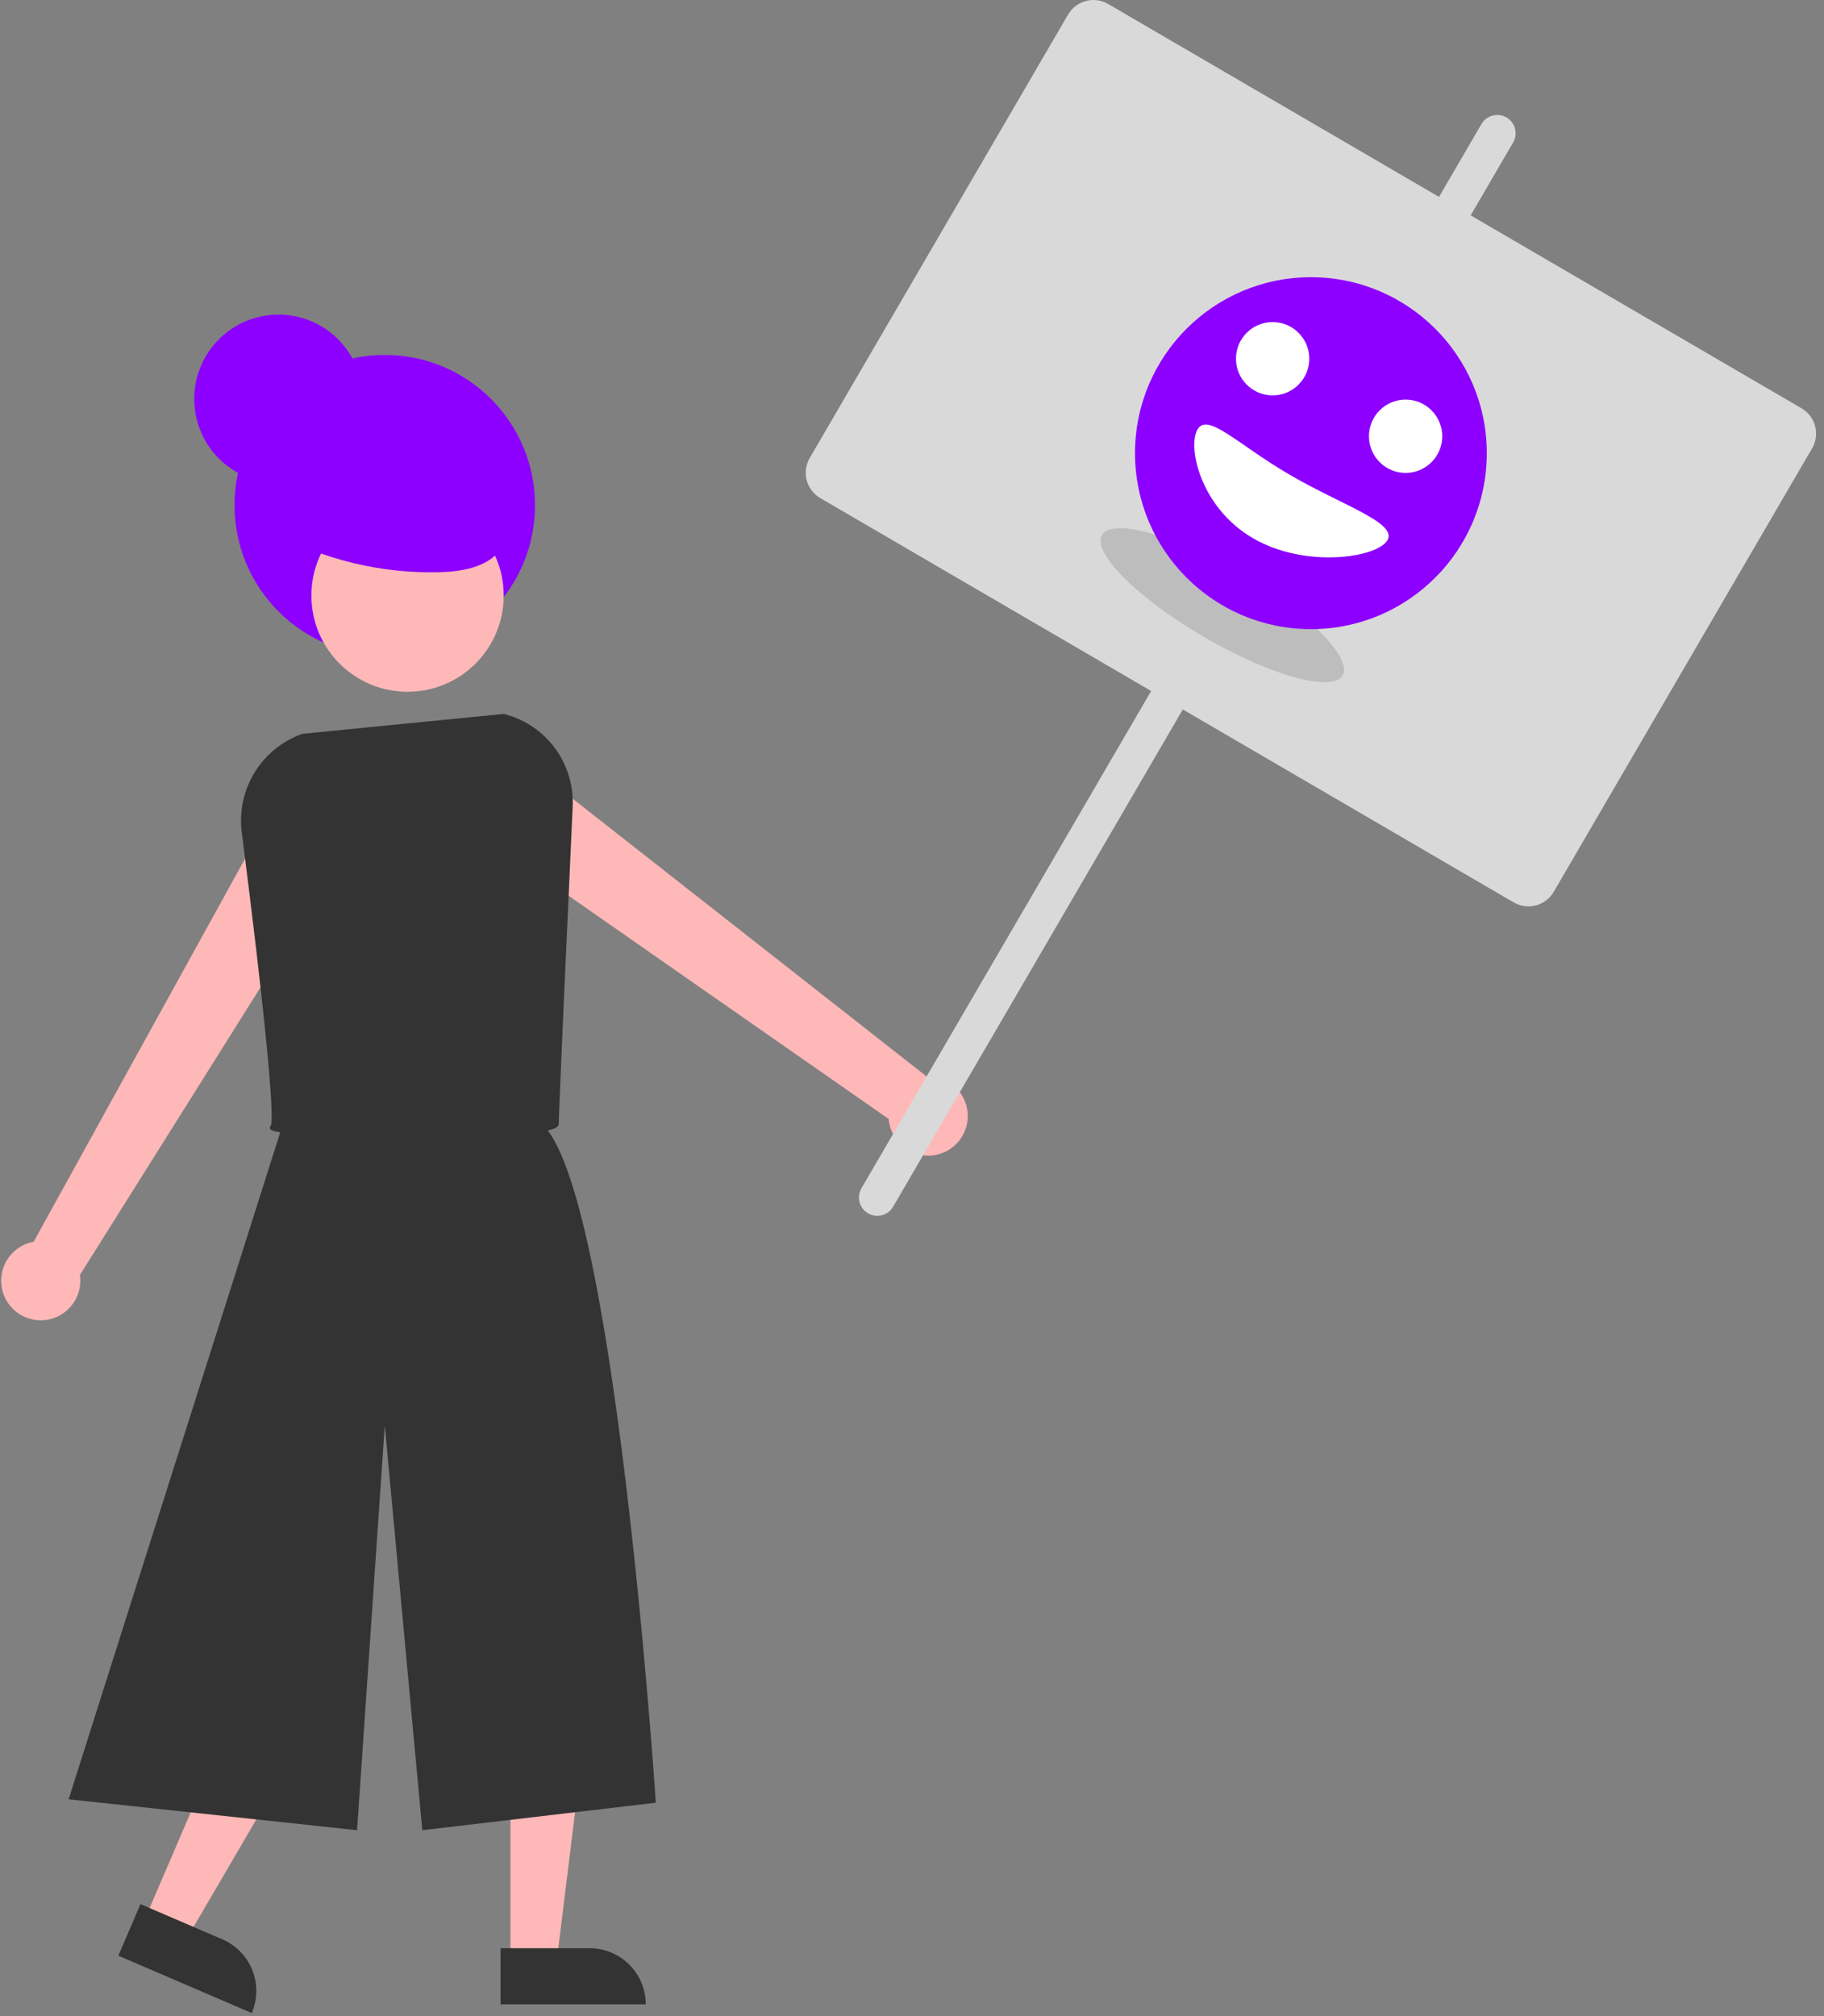 <svg width="181" height="200" viewBox="0 0 181 200" fill="none" xmlns="http://www.w3.org/2000/svg">
<rect x="0" y="0" width="181" height="200" fill="#808080" stroke="none"/>
<g clip-path="url(#clip0)">
<path d="M38.182 65.024C46.416 65.024 53.091 58.349 53.091 50.115C53.091 41.881 46.416 35.206 38.182 35.206C29.948 35.206 23.273 41.881 23.273 50.115C23.273 58.349 29.948 65.024 38.182 65.024Z" fill="#8D00FF"/>
<path d="M34.239 84.588L27.492 79.425L3.34 123.171C2.581 123.309 1.88 123.667 1.323 124.2C0.767 124.734 0.38 125.419 0.21 126.171C0.041 126.924 0.096 127.709 0.37 128.43C0.644 129.15 1.124 129.775 1.75 130.225C2.376 130.674 3.121 130.93 3.891 130.96C4.661 130.989 5.423 130.792 6.082 130.391C6.741 129.99 7.267 129.405 7.596 128.707C7.924 128.01 8.04 127.231 7.928 126.468L34.239 84.588Z" fill="#FFB8B8"/>
<path d="M95.819 109.417C95.543 108.619 95.017 107.931 94.32 107.455C93.622 106.979 92.79 106.74 91.946 106.774L53.031 76.248L47.194 82.42L88.189 110.994C88.231 111.551 88.391 112.093 88.659 112.583C88.926 113.073 89.296 113.501 89.742 113.837C90.187 114.173 90.7 114.41 91.245 114.533C91.79 114.655 92.355 114.66 92.901 114.547C93.448 114.434 93.965 114.206 94.417 113.877C94.868 113.549 95.245 113.128 95.521 112.642C95.797 112.157 95.966 111.618 96.017 111.062C96.069 110.506 96.001 109.945 95.819 109.417V109.417Z" fill="#FFB8B8"/>
<path d="M50.654 194.557H55.239L57.421 176.874H50.654V194.557Z" fill="#FFB8B8"/>
<path d="M64.081 198.814H49.672V193.247H58.514C59.991 193.247 61.407 193.834 62.45 194.878C63.495 195.922 64.081 197.338 64.081 198.814V198.814Z" fill="#333333"/>
<path d="M14.328 190.464L18.54 192.275L27.527 176.889L21.31 174.218L14.328 190.464Z" fill="#FFB8B8"/>
<path d="M24.982 199.677L11.745 193.988L13.943 188.873L22.066 192.364C23.422 192.947 24.492 194.045 25.039 195.416C25.586 196.788 25.565 198.32 24.982 199.677Z" fill="#333333"/>
<path d="M28.617 109.77L6.809 178.473L35.433 181.54L38.182 141.388L41.907 181.54L65.079 178.814C65.079 178.814 60.893 115.222 53.275 111.133C45.656 107.043 28.617 109.77 28.617 109.77Z" fill="#333333"/>
<path d="M40.443 68.618C45.712 68.618 49.984 64.347 49.984 59.077C49.984 53.807 45.712 49.536 40.443 49.536C35.173 49.536 30.901 53.807 30.901 59.077C30.901 64.347 35.173 68.618 40.443 68.618Z" fill="#FFB8B8"/>
<path d="M40.137 112.849C33.512 112.849 27.136 112.556 26.807 111.986C26.779 111.938 26.769 111.882 26.777 111.828C26.786 111.773 26.813 111.723 26.854 111.686C27.31 111.014 26.24 100.105 23.986 82.509C23.731 80.448 24.187 78.362 25.278 76.596C26.37 74.829 28.032 73.489 29.989 72.796L30.031 72.786L50 70.814L50.224 70.877C52.199 71.426 53.929 72.631 55.129 74.293C56.329 75.956 56.927 77.977 56.827 80.025C56.312 91.25 55.448 110.261 55.448 111.473C55.448 111.803 54.989 111.968 54.589 112.076C52.645 112.597 46.283 112.849 40.137 112.849Z" fill="#333333"/>
<path d="M27.024 52.757C32.098 55.52 37.81 56.9 43.585 56.759C45.797 56.701 48.235 56.299 49.636 54.586C51.217 52.653 50.821 49.633 49.296 47.656C47.771 45.679 45.386 44.564 43.006 43.808C40.754 43.093 38.342 42.632 36.032 43.132C34.814 43.396 33.666 43.919 32.668 44.666C31.67 45.413 30.844 46.366 30.247 47.461C29.65 48.555 29.296 49.766 29.208 51.009C29.121 52.253 29.302 53.501 29.74 54.669" fill="#8D00FF"/>
<path d="M27.636 47.934C32.255 47.934 36 44.189 36 39.57C36 34.951 32.255 31.206 27.636 31.206C23.017 31.206 19.273 34.951 19.273 39.57C19.273 44.189 23.017 47.934 27.636 47.934Z" fill="#8D00FF"/>
<path d="M178.768 40.497L145.938 21.362L150.149 14.136C150.269 13.93 150.348 13.702 150.38 13.466C150.412 13.229 150.397 12.988 150.337 12.758C150.276 12.527 150.17 12.31 150.025 12.12C149.881 11.93 149.7 11.77 149.494 11.65C149.288 11.53 149.06 11.451 148.823 11.419C148.587 11.387 148.346 11.402 148.115 11.463C147.884 11.524 147.668 11.629 147.477 11.774C147.287 11.918 147.128 12.099 147.008 12.305L142.796 19.531L109.965 0.396C109.299 0.008 108.505 -0.1 107.759 0.097C107.013 0.293 106.376 0.778 105.987 1.445L80.352 45.428C79.963 46.095 79.856 46.889 80.052 47.635C80.249 48.381 80.734 49.018 81.4 49.407L114.231 68.542L85.483 117.866C85.362 118.073 85.284 118.3 85.252 118.537C85.22 118.774 85.234 119.014 85.295 119.245C85.356 119.476 85.462 119.693 85.606 119.883C85.751 120.073 85.932 120.233 86.138 120.353C86.344 120.473 86.572 120.552 86.809 120.584C87.046 120.616 87.286 120.601 87.517 120.54C87.748 120.479 87.965 120.374 88.155 120.229C88.345 120.084 88.504 119.904 88.624 119.697L117.373 70.373L150.203 89.508C150.533 89.7 150.898 89.825 151.277 89.877C151.655 89.928 152.04 89.905 152.41 89.807C152.779 89.71 153.126 89.541 153.43 89.309C153.734 89.078 153.989 88.789 154.182 88.459L179.817 44.475C180.009 44.145 180.135 43.781 180.186 43.402C180.238 43.024 180.214 42.639 180.117 42.269C180.019 41.9 179.85 41.553 179.619 41.249C179.387 40.945 179.098 40.69 178.768 40.497Z" fill="#D9D9D9"/>
<path d="M133.233 66.99C134.245 65.255 129.719 60.733 123.126 56.89C116.533 53.047 110.368 51.339 109.356 53.074C108.345 54.809 112.87 59.331 119.464 63.174C126.057 67.017 132.222 68.725 133.233 66.99Z" fill="#BDBDBD"/>
<path d="M130.084 62.407C139.724 62.407 147.539 54.592 147.539 44.952C147.539 35.312 139.724 27.497 130.084 27.497C120.445 27.497 112.63 35.312 112.63 44.952C112.63 54.592 120.445 62.407 130.084 62.407Z" fill="#8D00FF"/>
<path d="M137.678 53.587C136.667 55.322 129.534 56.416 124.329 53.382C119.123 50.349 117.817 44.335 118.828 42.6C119.839 40.865 122.785 44.065 127.991 47.099C133.196 50.133 138.689 51.852 137.678 53.587Z" fill="white"/>
<path d="M126.286 39.219C128.294 39.219 129.922 37.591 129.922 35.583C129.922 33.574 128.294 31.946 126.286 31.946C124.277 31.946 122.649 33.574 122.649 35.583C122.649 37.591 124.277 39.219 126.286 39.219Z" fill="white"/>
<path d="M139.481 46.91C141.489 46.91 143.117 45.282 143.117 43.273C143.117 41.265 141.489 39.637 139.481 39.637C137.473 39.637 135.845 41.265 135.845 43.273C135.845 45.282 137.473 46.91 139.481 46.91Z" fill="white"/>
</g>
<defs>
<clipPath id="clip0">
<rect width="180.364" height="200" fill="white"/>
</clipPath>
</defs>
</svg>
